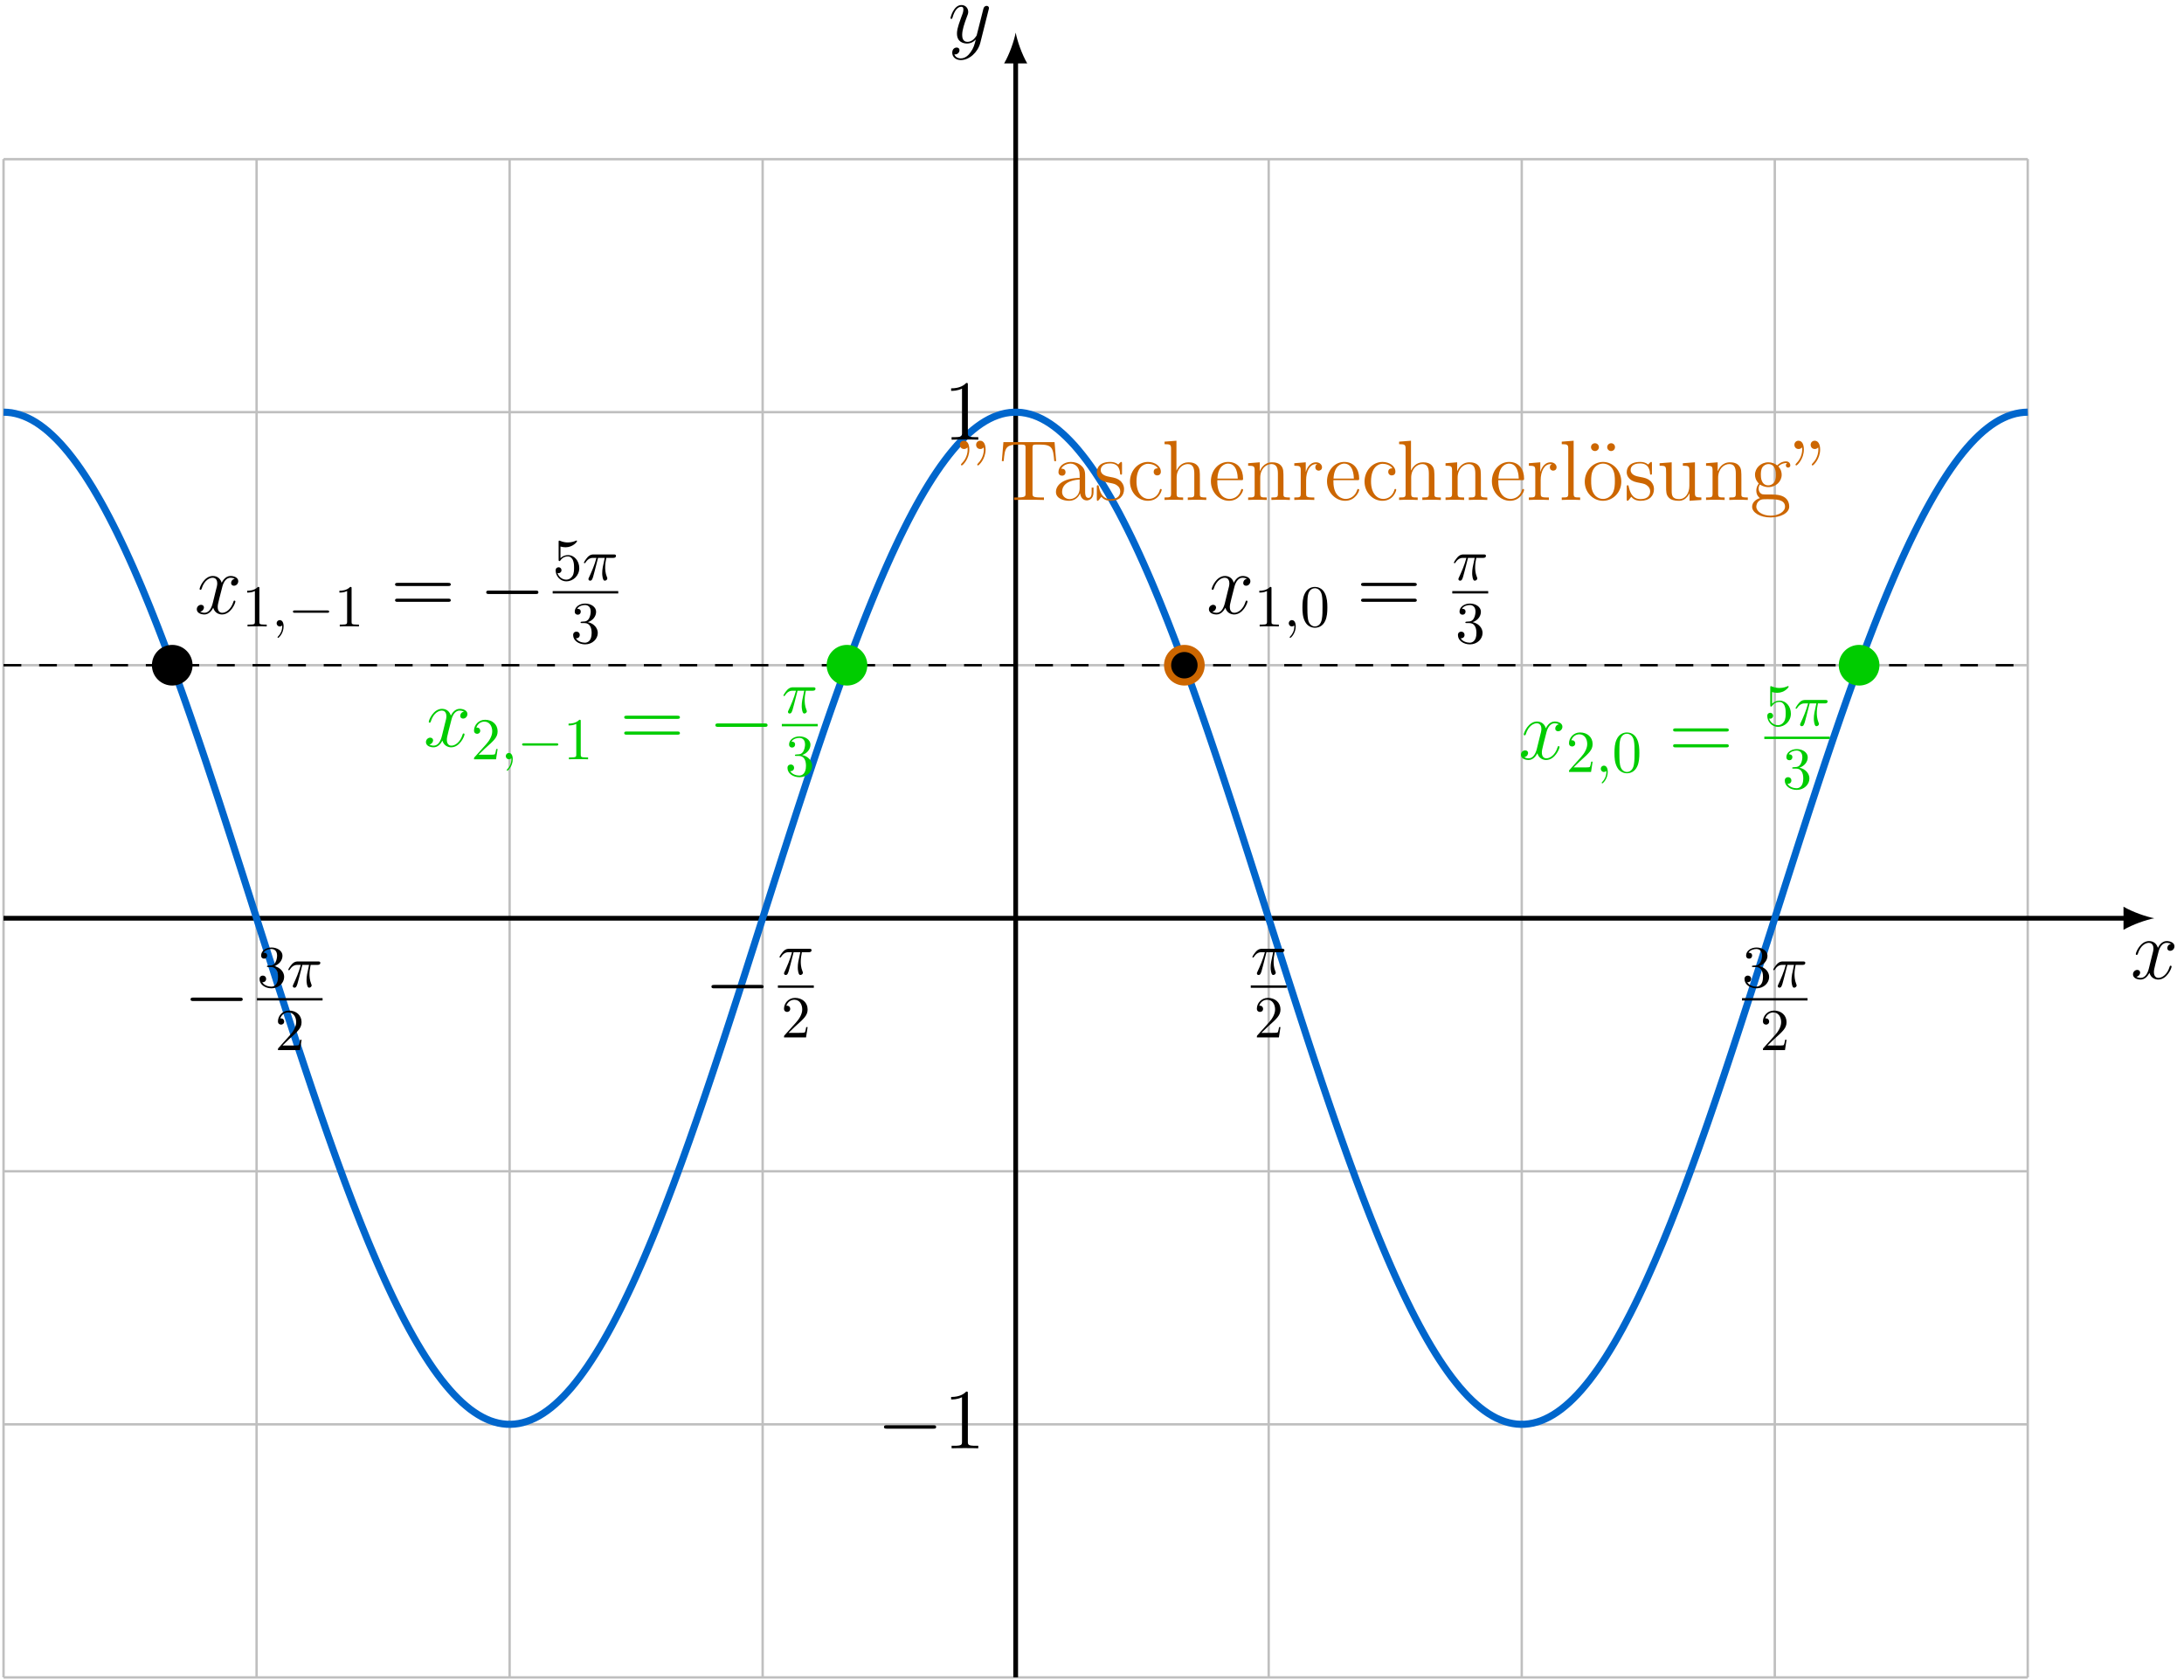 <?xml version="1.0" encoding="UTF-8"?>
<svg xmlns="http://www.w3.org/2000/svg" xmlns:xlink="http://www.w3.org/1999/xlink" width="367.002" height="282.256" viewBox="0 0 367.002 282.256">
<defs>
<g>
<g id="glyph-0-0">
<path d="M 6.797 -5.859 C 6.344 -5.766 6.172 -5.422 6.172 -5.156 C 6.172 -4.812 6.438 -4.688 6.641 -4.688 C 7.078 -4.688 7.375 -5.062 7.375 -5.453 C 7.375 -6.047 6.688 -6.328 6.078 -6.328 C 5.203 -6.328 4.719 -5.469 4.594 -5.188 C 4.266 -6.266 3.375 -6.328 3.109 -6.328 C 1.656 -6.328 0.875 -4.453 0.875 -4.125 C 0.875 -4.078 0.938 -4 1.031 -4 C 1.141 -4 1.172 -4.094 1.203 -4.141 C 1.688 -5.734 2.656 -6.031 3.062 -6.031 C 3.719 -6.031 3.844 -5.438 3.844 -5.094 C 3.844 -4.781 3.766 -4.453 3.578 -3.766 L 3.094 -1.797 C 2.891 -0.938 2.469 -0.141 1.703 -0.141 C 1.641 -0.141 1.281 -0.141 0.969 -0.328 C 1.484 -0.438 1.609 -0.859 1.609 -1.031 C 1.609 -1.312 1.391 -1.484 1.125 -1.484 C 0.781 -1.484 0.406 -1.188 0.406 -0.734 C 0.406 -0.125 1.078 0.141 1.688 0.141 C 2.375 0.141 2.875 -0.406 3.172 -0.984 C 3.406 -0.141 4.109 0.141 4.641 0.141 C 6.109 0.141 6.891 -1.734 6.891 -2.047 C 6.891 -2.125 6.828 -2.188 6.734 -2.188 C 6.609 -2.188 6.594 -2.109 6.562 -2 C 6.172 -0.734 5.328 -0.141 4.688 -0.141 C 4.188 -0.141 3.922 -0.516 3.922 -1.109 C 3.922 -1.422 3.969 -1.656 4.203 -2.594 L 4.703 -4.547 C 4.922 -5.406 5.406 -6.031 6.062 -6.031 C 6.094 -6.031 6.5 -6.031 6.797 -5.859 Z M 6.797 -5.859 "/>
</g>
<g id="glyph-0-1">
<path d="M 3.766 1.609 C 3.391 2.156 2.828 2.641 2.125 2.641 C 1.953 2.641 1.266 2.609 1.047 1.953 C 1.094 1.969 1.156 1.969 1.188 1.969 C 1.625 1.969 1.906 1.594 1.906 1.266 C 1.906 0.938 1.641 0.812 1.422 0.812 C 1.188 0.812 0.688 0.984 0.688 1.688 C 0.688 2.422 1.312 2.922 2.125 2.922 C 3.562 2.922 5 1.609 5.406 0.016 L 6.812 -5.578 C 6.828 -5.656 6.859 -5.734 6.859 -5.828 C 6.859 -6.031 6.688 -6.188 6.469 -6.188 C 6.344 -6.188 6.031 -6.125 5.922 -5.688 L 4.859 -1.484 C 4.797 -1.219 4.797 -1.188 4.672 -1.031 C 4.391 -0.625 3.922 -0.141 3.234 -0.141 C 2.422 -0.141 2.359 -0.938 2.359 -1.312 C 2.359 -2.141 2.734 -3.234 3.125 -4.281 C 3.281 -4.688 3.375 -4.891 3.375 -5.172 C 3.375 -5.781 2.938 -6.328 2.234 -6.328 C 0.922 -6.328 0.391 -4.25 0.391 -4.125 C 0.391 -4.078 0.438 -4 0.547 -4 C 0.672 -4 0.688 -4.062 0.75 -4.266 C 1.094 -5.469 1.641 -6.031 2.188 -6.031 C 2.328 -6.031 2.562 -6.031 2.562 -5.562 C 2.562 -5.188 2.406 -4.781 2.188 -4.234 C 1.484 -2.359 1.484 -1.875 1.484 -1.531 C 1.484 -0.172 2.469 0.141 3.188 0.141 C 3.594 0.141 4.109 0.016 4.625 -0.516 L 4.641 -0.5 C 4.422 0.344 4.281 0.906 3.766 1.609 Z M 3.766 1.609 "/>
</g>
<g id="glyph-1-0">
<path d="M 2.641 -3.719 L 3.766 -3.719 C 3.438 -2.25 3.344 -1.812 3.344 -1.141 C 3.344 -1 3.344 -0.734 3.422 -0.391 C 3.531 0.047 3.641 0.109 3.781 0.109 C 3.984 0.109 4.203 -0.062 4.203 -0.266 C 4.203 -0.328 4.203 -0.344 4.141 -0.484 C 3.844 -1.203 3.844 -1.859 3.844 -2.141 C 3.844 -2.656 3.922 -3.203 4.031 -3.719 L 5.156 -3.719 C 5.297 -3.719 5.656 -3.719 5.656 -4.062 C 5.656 -4.297 5.438 -4.297 5.25 -4.297 L 1.906 -4.297 C 1.688 -4.297 1.312 -4.297 0.875 -3.828 C 0.531 -3.438 0.266 -2.984 0.266 -2.938 C 0.266 -2.922 0.266 -2.828 0.391 -2.828 C 0.469 -2.828 0.484 -2.875 0.547 -2.953 C 1.031 -3.719 1.609 -3.719 1.812 -3.719 L 2.375 -3.719 C 2.062 -2.516 1.531 -1.312 1.109 -0.406 C 1.031 -0.25 1.031 -0.234 1.031 -0.156 C 1.031 0.031 1.188 0.109 1.312 0.109 C 1.609 0.109 1.688 -0.172 1.812 -0.531 C 1.953 -1 1.953 -1.016 2.078 -1.516 Z M 2.641 -3.719 "/>
</g>
<g id="glyph-1-1">
<path d="M 2.031 -0.016 C 2.031 -0.672 1.781 -1.062 1.391 -1.062 C 1.062 -1.062 0.859 -0.812 0.859 -0.531 C 0.859 -0.266 1.062 0 1.391 0 C 1.5 0 1.641 -0.047 1.734 -0.125 C 1.766 -0.156 1.781 -0.156 1.781 -0.156 C 1.797 -0.156 1.797 -0.156 1.797 -0.016 C 1.797 0.734 1.453 1.328 1.125 1.656 C 1.016 1.766 1.016 1.781 1.016 1.812 C 1.016 1.891 1.062 1.922 1.109 1.922 C 1.219 1.922 2.031 1.156 2.031 -0.016 Z M 2.031 -0.016 "/>
</g>
<g id="glyph-2-0">
<path d="M 1.266 -0.766 L 2.328 -1.797 C 3.875 -3.172 4.469 -3.703 4.469 -4.703 C 4.469 -5.844 3.578 -6.641 2.359 -6.641 C 1.234 -6.641 0.5 -5.719 0.5 -4.828 C 0.5 -4.281 1 -4.281 1.031 -4.281 C 1.203 -4.281 1.547 -4.391 1.547 -4.812 C 1.547 -5.062 1.359 -5.328 1.016 -5.328 C 0.938 -5.328 0.922 -5.328 0.891 -5.312 C 1.109 -5.969 1.656 -6.328 2.234 -6.328 C 3.141 -6.328 3.562 -5.516 3.562 -4.703 C 3.562 -3.906 3.078 -3.125 2.516 -2.5 L 0.609 -0.375 C 0.5 -0.266 0.5 -0.234 0.5 0 L 4.203 0 L 4.469 -1.734 L 4.234 -1.734 C 4.172 -1.438 4.109 -1 4 -0.844 C 3.938 -0.766 3.281 -0.766 3.062 -0.766 Z M 1.266 -0.766 "/>
</g>
<g id="glyph-2-1">
<path d="M 2.891 -3.516 C 3.703 -3.781 4.281 -4.469 4.281 -5.266 C 4.281 -6.078 3.406 -6.641 2.453 -6.641 C 1.453 -6.641 0.688 -6.047 0.688 -5.281 C 0.688 -4.953 0.906 -4.766 1.203 -4.766 C 1.5 -4.766 1.703 -4.984 1.703 -5.281 C 1.703 -5.766 1.234 -5.766 1.094 -5.766 C 1.391 -6.266 2.047 -6.391 2.406 -6.391 C 2.828 -6.391 3.375 -6.172 3.375 -5.281 C 3.375 -5.156 3.344 -4.578 3.094 -4.141 C 2.797 -3.656 2.453 -3.625 2.203 -3.625 C 2.125 -3.609 1.891 -3.594 1.812 -3.594 C 1.734 -3.578 1.672 -3.562 1.672 -3.469 C 1.672 -3.359 1.734 -3.359 1.906 -3.359 L 2.344 -3.359 C 3.156 -3.359 3.531 -2.688 3.531 -1.703 C 3.531 -0.344 2.844 -0.062 2.406 -0.062 C 1.969 -0.062 1.219 -0.234 0.875 -0.812 C 1.219 -0.766 1.531 -0.984 1.531 -1.359 C 1.531 -1.719 1.266 -1.922 0.984 -1.922 C 0.734 -1.922 0.422 -1.781 0.422 -1.344 C 0.422 -0.438 1.344 0.219 2.438 0.219 C 3.656 0.219 4.562 -0.688 4.562 -1.703 C 4.562 -2.516 3.922 -3.297 2.891 -3.516 Z M 2.891 -3.516 "/>
</g>
<g id="glyph-2-2">
<path d="M 2.938 -6.375 C 2.938 -6.625 2.938 -6.641 2.703 -6.641 C 2.078 -6 1.203 -6 0.891 -6 L 0.891 -5.688 C 1.094 -5.688 1.672 -5.688 2.188 -5.953 L 2.188 -0.781 C 2.188 -0.422 2.156 -0.312 1.266 -0.312 L 0.953 -0.312 L 0.953 0 C 1.297 -0.031 2.156 -0.031 2.562 -0.031 C 2.953 -0.031 3.828 -0.031 4.172 0 L 4.172 -0.312 L 3.859 -0.312 C 2.953 -0.312 2.938 -0.422 2.938 -0.781 Z M 2.938 -6.375 "/>
</g>
<g id="glyph-2-3">
<path d="M 4.578 -3.188 C 4.578 -3.984 4.531 -4.781 4.188 -5.516 C 3.734 -6.484 2.906 -6.641 2.5 -6.641 C 1.891 -6.641 1.172 -6.375 0.75 -5.453 C 0.438 -4.766 0.391 -3.984 0.391 -3.188 C 0.391 -2.438 0.422 -1.547 0.844 -0.781 C 1.266 0.016 2 0.219 2.484 0.219 C 3.016 0.219 3.781 0.016 4.219 -0.938 C 4.531 -1.625 4.578 -2.406 4.578 -3.188 Z M 2.484 0 C 2.094 0 1.5 -0.25 1.328 -1.203 C 1.219 -1.797 1.219 -2.719 1.219 -3.312 C 1.219 -3.953 1.219 -4.609 1.297 -5.141 C 1.484 -6.328 2.234 -6.422 2.484 -6.422 C 2.812 -6.422 3.469 -6.234 3.656 -5.25 C 3.766 -4.688 3.766 -3.938 3.766 -3.312 C 3.766 -2.562 3.766 -1.891 3.656 -1.25 C 3.5 -0.297 2.938 0 2.484 0 Z M 2.484 0 "/>
</g>
<g id="glyph-2-4">
<path d="M 4.469 -2 C 4.469 -3.188 3.656 -4.188 2.578 -4.188 C 2.109 -4.188 1.672 -4.031 1.312 -3.672 L 1.312 -5.625 C 1.516 -5.562 1.844 -5.5 2.156 -5.5 C 3.391 -5.5 4.094 -6.406 4.094 -6.531 C 4.094 -6.594 4.062 -6.641 3.984 -6.641 C 3.984 -6.641 3.953 -6.641 3.906 -6.609 C 3.703 -6.516 3.219 -6.312 2.547 -6.312 C 2.156 -6.312 1.688 -6.391 1.219 -6.594 C 1.141 -6.625 1.125 -6.625 1.109 -6.625 C 1 -6.625 1 -6.547 1 -6.391 L 1 -3.438 C 1 -3.266 1 -3.188 1.141 -3.188 C 1.219 -3.188 1.234 -3.203 1.281 -3.266 C 1.391 -3.422 1.75 -3.969 2.562 -3.969 C 3.078 -3.969 3.328 -3.516 3.406 -3.328 C 3.562 -2.953 3.594 -2.578 3.594 -2.078 C 3.594 -1.719 3.594 -1.125 3.344 -0.703 C 3.109 -0.312 2.734 -0.062 2.281 -0.062 C 1.562 -0.062 0.984 -0.594 0.812 -1.172 C 0.844 -1.172 0.875 -1.156 0.984 -1.156 C 1.312 -1.156 1.484 -1.406 1.484 -1.641 C 1.484 -1.891 1.312 -2.141 0.984 -2.141 C 0.844 -2.141 0.5 -2.062 0.5 -1.609 C 0.5 -0.75 1.188 0.219 2.297 0.219 C 3.453 0.219 4.469 -0.734 4.469 -2 Z M 4.469 -2 "/>
</g>
<g id="glyph-3-0">
<path d="M 9.453 -3.297 C 9.703 -3.297 9.953 -3.297 9.953 -3.578 C 9.953 -3.875 9.703 -3.875 9.453 -3.875 L 1.688 -3.875 C 1.453 -3.875 1.188 -3.875 1.188 -3.578 C 1.188 -3.297 1.453 -3.297 1.688 -3.297 Z M 9.453 -3.297 "/>
</g>
<g id="glyph-4-0">
<path d="M 4.125 -9.188 C 4.125 -9.531 4.125 -9.531 3.844 -9.531 C 3.5 -9.156 2.781 -8.625 1.312 -8.625 L 1.312 -8.203 C 1.641 -8.203 2.359 -8.203 3.141 -8.578 L 3.141 -1.109 C 3.141 -0.594 3.094 -0.422 1.844 -0.422 L 1.391 -0.422 L 1.391 0 C 1.781 -0.031 3.172 -0.031 3.641 -0.031 C 4.109 -0.031 5.5 -0.031 5.875 0 L 5.875 -0.422 L 5.438 -0.422 C 4.172 -0.422 4.125 -0.594 4.125 -1.109 Z M 4.125 -9.188 "/>
</g>
<g id="glyph-4-1">
<path d="M 9.688 -4.641 C 9.891 -4.641 10.141 -4.641 10.141 -4.906 C 10.141 -5.172 9.891 -5.172 9.688 -5.172 L 1.234 -5.172 C 1.031 -5.172 0.781 -5.172 0.781 -4.922 C 0.781 -4.641 1.016 -4.641 1.234 -4.641 Z M 9.688 -1.984 C 9.891 -1.984 10.141 -1.984 10.141 -2.234 C 10.141 -2.516 9.891 -2.516 9.688 -2.516 L 1.234 -2.516 C 1.031 -2.516 0.781 -2.516 0.781 -2.25 C 0.781 -1.984 1.016 -1.984 1.234 -1.984 Z M 9.688 -1.984 "/>
</g>
<g id="glyph-4-2">
<path d="M 1.75 -8.844 C 1.766 -8.75 1.781 -8.672 1.781 -8.484 C 1.781 -8.297 1.781 -7.125 0.781 -6.141 C 0.656 -6.016 0.656 -5.984 0.656 -5.938 C 0.656 -5.859 0.734 -5.797 0.797 -5.797 C 0.938 -5.797 2.062 -6.859 2.062 -8.484 C 2.062 -9.375 1.734 -9.953 1.156 -9.953 C 0.75 -9.953 0.469 -9.641 0.469 -9.266 C 0.469 -8.875 0.75 -8.562 1.172 -8.562 C 1.562 -8.562 1.75 -8.828 1.75 -8.844 Z M 4.469 -8.844 C 4.484 -8.75 4.5 -8.672 4.5 -8.484 C 4.5 -8.297 4.5 -7.125 3.516 -6.141 C 3.391 -6.016 3.391 -5.984 3.391 -5.938 C 3.391 -5.859 3.453 -5.797 3.531 -5.797 C 3.656 -5.797 4.797 -6.859 4.797 -8.484 C 4.797 -9.375 4.453 -9.953 3.891 -9.953 C 3.469 -9.953 3.203 -9.641 3.203 -9.266 C 3.203 -8.875 3.469 -8.562 3.906 -8.562 C 4.281 -8.562 4.469 -8.828 4.469 -8.844 Z M 4.469 -8.844 "/>
</g>
<g id="glyph-4-3">
<path d="M 9.359 -9.719 L 0.766 -9.719 L 0.5 -6.531 L 0.812 -6.531 C 1.016 -8.797 1.141 -9.312 3.406 -9.312 C 3.672 -9.312 4.078 -9.312 4.188 -9.281 C 4.469 -9.234 4.484 -9.062 4.484 -8.734 L 4.484 -1.109 C 4.484 -0.609 4.484 -0.422 3.078 -0.422 L 2.562 -0.422 L 2.562 0 C 3.031 -0.031 4.5 -0.031 5.062 -0.031 C 5.625 -0.031 7.109 -0.031 7.578 0 L 7.578 -0.422 L 7.062 -0.422 C 5.656 -0.422 5.656 -0.609 5.656 -1.109 L 5.656 -8.734 C 5.656 -9.094 5.688 -9.219 5.906 -9.281 C 6.031 -9.312 6.438 -9.312 6.719 -9.312 C 8.984 -9.312 9.109 -8.797 9.312 -6.531 L 9.625 -6.531 Z M 9.359 -9.719 "/>
</g>
<g id="glyph-4-4">
<path d="M 5.531 -3.828 C 5.531 -4.609 5.531 -5.172 4.906 -5.734 C 4.406 -6.203 3.766 -6.391 3.125 -6.391 C 1.953 -6.391 1.047 -5.625 1.047 -4.688 C 1.047 -4.281 1.312 -4.078 1.656 -4.078 C 2 -4.078 2.234 -4.312 2.234 -4.656 C 2.234 -5.25 1.719 -5.25 1.5 -5.25 C 1.844 -5.859 2.531 -6.109 3.094 -6.109 C 3.766 -6.109 4.609 -5.562 4.609 -4.281 L 4.609 -3.703 C 1.719 -3.656 0.625 -2.453 0.625 -1.344 C 0.625 -0.219 1.953 0.141 2.828 0.141 C 3.766 0.141 4.422 -0.438 4.688 -1.125 C 4.75 -0.438 5.188 0.078 5.812 0.078 C 6.109 0.078 6.938 -0.125 6.938 -1.281 L 6.938 -2.078 L 6.625 -2.078 L 6.625 -1.281 C 6.625 -0.453 6.281 -0.344 6.078 -0.344 C 5.531 -0.344 5.531 -1.109 5.531 -1.312 Z M 4.609 -2.016 C 4.609 -0.609 3.562 -0.141 2.938 -0.141 C 2.234 -0.141 1.656 -0.656 1.656 -1.344 C 1.656 -3.234 4.094 -3.406 4.609 -3.438 Z M 4.609 -2.016 "/>
</g>
<g id="glyph-4-5">
<path d="M 4.703 -6.062 C 4.703 -6.328 4.703 -6.391 4.562 -6.391 C 4.453 -6.391 4.172 -6.078 4.078 -5.953 C 3.625 -6.312 3.188 -6.391 2.719 -6.391 C 0.984 -6.391 0.469 -5.453 0.469 -4.656 C 0.469 -4.5 0.469 -4 1.016 -3.5 C 1.484 -3.094 1.969 -3 2.625 -2.875 C 3.406 -2.719 3.594 -2.672 3.953 -2.375 C 4.219 -2.172 4.406 -1.844 4.406 -1.453 C 4.406 -0.828 4.047 -0.141 2.781 -0.141 C 1.844 -0.141 1.141 -0.688 0.828 -2.125 C 0.781 -2.375 0.781 -2.391 0.766 -2.406 C 0.734 -2.469 0.672 -2.469 0.625 -2.469 C 0.469 -2.469 0.469 -2.391 0.469 -2.141 L 0.469 -0.188 C 0.469 0.078 0.469 0.141 0.609 0.141 C 0.688 0.141 0.703 0.125 0.953 -0.172 C 1.016 -0.266 1.016 -0.297 1.234 -0.531 C 1.781 0.141 2.547 0.141 2.797 0.141 C 4.297 0.141 5.047 -0.688 5.047 -1.828 C 5.047 -2.594 4.578 -3.062 4.453 -3.188 C 3.938 -3.625 3.547 -3.719 2.594 -3.891 C 2.172 -3.969 1.125 -4.172 1.125 -5.031 C 1.125 -5.484 1.422 -6.141 2.719 -6.141 C 4.281 -6.141 4.359 -4.812 4.391 -4.359 C 4.406 -4.25 4.5 -4.25 4.547 -4.25 C 4.703 -4.25 4.703 -4.312 4.703 -4.578 Z M 4.703 -6.062 "/>
</g>
<g id="glyph-4-6">
<path d="M 5.188 -5.312 C 5.016 -5.312 4.484 -5.312 4.484 -4.719 C 4.484 -4.375 4.734 -4.125 5.078 -4.125 C 5.406 -4.125 5.688 -4.328 5.688 -4.75 C 5.688 -5.703 4.672 -6.391 3.516 -6.391 C 1.844 -6.391 0.5 -4.906 0.5 -3.094 C 0.5 -1.266 1.875 0.141 3.5 0.141 C 5.391 0.141 5.828 -1.578 5.828 -1.703 C 5.828 -1.844 5.719 -1.844 5.688 -1.844 C 5.547 -1.844 5.531 -1.797 5.5 -1.625 C 5.172 -0.609 4.406 -0.172 3.625 -0.172 C 2.75 -0.172 1.594 -0.938 1.594 -3.109 C 1.594 -5.5 2.812 -6.078 3.531 -6.078 C 4.078 -6.078 4.859 -5.859 5.188 -5.312 Z M 5.188 -5.312 "/>
</g>
<g id="glyph-4-7">
<path d="M 6.391 -3.484 C 6.391 -4.812 6.391 -5.219 6.047 -5.688 C 5.641 -6.234 4.969 -6.328 4.469 -6.328 C 3.234 -6.328 2.672 -5.391 2.469 -4.953 L 2.453 -4.953 L 2.453 -9.953 L 0.453 -9.797 L 0.453 -9.375 C 1.438 -9.375 1.547 -9.281 1.547 -8.578 L 1.547 -1.062 C 1.547 -0.422 1.391 -0.422 0.453 -0.422 L 0.453 0 C 0.828 -0.031 1.609 -0.031 2.016 -0.031 C 2.422 -0.031 3.203 -0.031 3.578 0 L 3.578 -0.422 C 2.656 -0.422 2.484 -0.422 2.484 -1.062 L 2.484 -3.734 C 2.484 -5.234 3.469 -6.031 4.359 -6.031 C 5.25 -6.031 5.453 -5.312 5.453 -4.438 L 5.453 -1.062 C 5.453 -0.422 5.297 -0.422 4.359 -0.422 L 4.359 0 C 4.734 -0.031 5.516 -0.031 5.906 -0.031 C 6.328 -0.031 7.094 -0.031 7.469 0 L 7.469 -0.422 C 6.75 -0.422 6.391 -0.422 6.391 -0.844 Z M 6.391 -3.484 "/>
</g>
<g id="glyph-4-8">
<path d="M 5.5 -3.328 C 5.812 -3.328 5.844 -3.328 5.844 -3.594 C 5.844 -5.047 5.062 -6.391 3.328 -6.391 C 1.688 -6.391 0.438 -4.922 0.438 -3.141 C 0.438 -1.25 1.891 0.141 3.484 0.141 C 5.188 0.141 5.844 -1.406 5.844 -1.703 C 5.844 -1.797 5.766 -1.844 5.688 -1.844 C 5.562 -1.844 5.531 -1.781 5.516 -1.703 C 5.141 -0.5 4.172 -0.172 3.578 -0.172 C 2.969 -0.172 1.516 -0.578 1.516 -3.062 L 1.516 -3.328 Z M 1.531 -3.594 C 1.656 -5.859 2.906 -6.109 3.312 -6.109 C 4.844 -6.109 4.938 -4.094 4.953 -3.594 Z M 1.531 -3.594 "/>
</g>
<g id="glyph-4-9">
<path d="M 6.391 -3.484 C 6.391 -4.812 6.391 -5.219 6.047 -5.688 C 5.641 -6.234 4.969 -6.328 4.469 -6.328 C 3.078 -6.328 2.531 -5.141 2.422 -4.844 L 2.406 -4.844 L 2.406 -6.328 L 0.453 -6.172 L 0.453 -5.75 C 1.438 -5.75 1.547 -5.656 1.547 -4.953 L 1.547 -1.062 C 1.547 -0.422 1.391 -0.422 0.453 -0.422 L 0.453 0 C 0.828 -0.031 1.609 -0.031 2.016 -0.031 C 2.422 -0.031 3.203 -0.031 3.578 0 L 3.578 -0.422 C 2.656 -0.422 2.484 -0.422 2.484 -1.062 L 2.484 -3.734 C 2.484 -5.234 3.469 -6.031 4.359 -6.031 C 5.25 -6.031 5.453 -5.312 5.453 -4.438 L 5.453 -1.062 C 5.453 -0.422 5.297 -0.422 4.359 -0.422 L 4.359 0 C 4.734 -0.031 5.516 -0.031 5.906 -0.031 C 6.328 -0.031 7.094 -0.031 7.469 0 L 7.469 -0.422 C 6.75 -0.422 6.391 -0.422 6.391 -0.844 Z M 6.391 -3.484 "/>
</g>
<g id="glyph-4-10">
<path d="M 2.391 -3.344 C 2.391 -4.734 2.969 -6.031 4.078 -6.031 C 4.188 -6.031 4.219 -6.031 4.281 -6.031 C 4.156 -5.969 3.938 -5.875 3.938 -5.5 C 3.938 -5.078 4.266 -4.922 4.484 -4.922 C 4.781 -4.922 5.062 -5.109 5.062 -5.5 C 5.062 -5.922 4.672 -6.328 4.062 -6.328 C 2.844 -6.328 2.422 -5 2.344 -4.734 L 2.328 -4.734 L 2.328 -6.328 L 0.406 -6.172 L 0.406 -5.75 C 1.375 -5.75 1.484 -5.656 1.484 -4.953 L 1.484 -1.062 C 1.484 -0.422 1.328 -0.422 0.406 -0.422 L 0.406 0 C 0.797 -0.031 1.594 -0.031 2.016 -0.031 C 2.406 -0.031 3.422 -0.031 3.766 0 L 3.766 -0.422 L 3.469 -0.422 C 2.422 -0.422 2.391 -0.578 2.391 -1.094 Z M 2.391 -3.344 "/>
</g>
<g id="glyph-4-11">
<path d="M 2.469 -9.953 L 0.469 -9.797 L 0.469 -9.375 C 1.453 -9.375 1.562 -9.281 1.562 -8.578 L 1.562 -1.062 C 1.562 -0.422 1.406 -0.422 0.469 -0.422 L 0.469 0 C 0.875 -0.031 1.578 -0.031 2.016 -0.031 C 2.438 -0.031 3.156 -0.031 3.562 0 L 3.562 -0.422 C 2.641 -0.422 2.469 -0.422 2.469 -1.062 Z M 2.469 -9.953 "/>
</g>
<g id="glyph-4-12">
<path d="M 2.812 -8.875 C 2.812 -9.234 2.516 -9.531 2.156 -9.531 C 1.812 -9.531 1.484 -9.281 1.484 -8.875 C 1.484 -8.484 1.812 -8.219 2.156 -8.219 C 2.516 -8.219 2.812 -8.516 2.812 -8.875 Z M 5.516 -8.875 C 5.516 -9.281 5.203 -9.531 4.859 -9.531 C 4.5 -9.531 4.203 -9.234 4.203 -8.875 C 4.203 -8.516 4.5 -8.219 4.859 -8.219 C 5.203 -8.219 5.516 -8.484 5.516 -8.875 Z M 5.516 -8.875 "/>
</g>
<g id="glyph-4-13">
<path d="M 6.578 -3.062 C 6.578 -4.922 5.172 -6.391 3.516 -6.391 C 1.797 -6.391 0.438 -4.875 0.438 -3.062 C 0.438 -1.234 1.859 0.141 3.5 0.141 C 5.188 0.141 6.578 -1.266 6.578 -3.062 Z M 3.516 -0.172 C 2.984 -0.172 2.344 -0.406 1.922 -1.109 C 1.531 -1.75 1.516 -2.594 1.516 -3.203 C 1.516 -3.75 1.516 -4.625 1.969 -5.266 C 2.359 -5.875 3 -6.109 3.5 -6.109 C 4.062 -6.109 4.656 -5.859 5.047 -5.297 C 5.5 -4.641 5.5 -3.734 5.5 -3.203 C 5.5 -2.703 5.5 -1.812 5.125 -1.141 C 4.719 -0.438 4.062 -0.172 3.516 -0.172 Z M 3.516 -0.172 "/>
</g>
<g id="glyph-4-14">
<path d="M 4.359 -6.172 L 4.359 -5.75 C 5.328 -5.75 5.453 -5.656 5.453 -4.953 L 5.453 -2.375 C 5.453 -1.156 4.812 -0.141 3.734 -0.141 C 2.547 -0.141 2.484 -0.812 2.484 -1.578 L 2.484 -6.328 L 0.453 -6.172 L 0.453 -5.75 C 1.547 -5.75 1.547 -5.703 1.547 -4.438 L 1.547 -2.281 C 1.547 -1.391 1.547 -0.875 1.984 -0.406 C 2.328 -0.031 2.906 0.141 3.641 0.141 C 3.891 0.141 4.344 0.141 4.828 -0.266 C 5.25 -0.609 5.484 -1.141 5.484 -1.141 L 5.484 0.141 L 7.469 0 L 7.469 -0.422 C 6.5 -0.422 6.391 -0.516 6.391 -1.219 L 6.391 -6.328 Z M 4.359 -6.172 "/>
</g>
<g id="glyph-4-15">
<path d="M 1.703 -2.594 C 2.375 -2.156 2.953 -2.156 3.109 -2.156 C 4.406 -2.156 5.359 -3.125 5.359 -4.234 C 5.359 -4.625 5.25 -5.156 4.797 -5.625 C 5.344 -6.203 6.031 -6.203 6.094 -6.203 C 6.156 -6.203 6.219 -6.203 6.281 -6.172 C 6.141 -6.109 6.062 -5.969 6.062 -5.812 C 6.062 -5.609 6.203 -5.438 6.438 -5.438 C 6.562 -5.438 6.812 -5.516 6.812 -5.828 C 6.812 -6.078 6.609 -6.484 6.109 -6.484 C 5.359 -6.484 4.812 -6.031 4.609 -5.812 C 4.172 -6.141 3.672 -6.328 3.125 -6.328 C 1.844 -6.328 0.875 -5.344 0.875 -4.25 C 0.875 -3.422 1.375 -2.891 1.516 -2.766 C 1.344 -2.547 1.094 -2.141 1.094 -1.578 C 1.094 -0.75 1.594 -0.391 1.703 -0.312 C 1.047 -0.125 0.391 0.391 0.391 1.141 C 0.391 2.125 1.734 2.938 3.5 2.938 C 5.203 2.938 6.625 2.188 6.625 1.109 C 6.625 0.75 6.531 -0.094 5.672 -0.547 C 4.938 -0.922 4.219 -0.922 2.984 -0.922 C 2.109 -0.922 2.016 -0.922 1.75 -1.188 C 1.609 -1.328 1.484 -1.609 1.484 -1.906 C 1.484 -2.156 1.562 -2.391 1.703 -2.594 Z M 3.125 -2.453 C 1.859 -2.453 1.859 -3.906 1.859 -4.234 C 1.859 -4.484 1.859 -5.078 2.109 -5.469 C 2.375 -5.875 2.812 -6.031 3.109 -6.031 C 4.375 -6.031 4.375 -4.578 4.375 -4.25 C 4.375 -3.984 4.375 -3.406 4.125 -3.016 C 3.859 -2.594 3.422 -2.453 3.125 -2.453 Z M 3.516 2.641 C 2.141 2.641 1.094 1.938 1.094 1.125 C 1.094 1 1.125 0.438 1.656 0.078 C 1.984 -0.125 2.109 -0.125 3.109 -0.125 C 4.297 -0.125 5.922 -0.125 5.922 1.125 C 5.922 1.969 4.828 2.641 3.516 2.641 Z M 3.516 2.641 "/>
</g>
<g id="glyph-5-0">
<path d="M 6.562 -2.297 C 6.734 -2.297 6.922 -2.297 6.922 -2.5 C 6.922 -2.688 6.734 -2.688 6.562 -2.688 L 1.172 -2.688 C 1 -2.688 0.828 -2.688 0.828 -2.5 C 0.828 -2.297 1 -2.297 1.172 -2.297 Z M 6.562 -2.297 "/>
</g>
</g>
<clipPath id="clip-0">
<path clip-rule="nonzero" d="M 0 26 L 341 26 L 341 282.258 L 0 282.258 Z M 0 26 "/>
</clipPath>
<clipPath id="clip-1">
<path clip-rule="nonzero" d="M 170 9 L 172 9 L 172 282.258 L 170 282.258 Z M 170 9 "/>
</clipPath>
</defs>
<g clip-path="url(#clip-0)">
<path fill="none" stroke-width="0.399" stroke-linecap="butt" stroke-linejoin="miter" stroke="rgb(75%, 75%, 75%)" stroke-opacity="1" stroke-miterlimit="10" d="M -170.082 -127.561 L 170.082 -127.561 M -170.082 -85.042 L 170.082 -85.042 M -170.082 -42.518 L 170.082 -42.518 M -170.082 0.001 L 170.082 0.001 M -170.082 42.521 L 170.082 42.521 M -170.082 85.04 L 170.082 85.04 M -170.082 127.544 L 170.082 127.544 M -170.082 -127.561 L -170.082 127.56 M -127.559 -127.561 L -127.559 127.56 M -85.039 -127.561 L -85.039 127.56 M -42.52 -127.561 L -42.52 127.56 M -0 -127.561 L -0 127.56 M 42.519 -127.561 L 42.519 127.56 M 85.039 -127.561 L 85.039 127.56 M 127.562 -127.561 L 127.562 127.56 M 170.066 -127.561 L 170.066 127.56 " transform="matrix(1, 0, 0, -1, 170.676, 154.298)"/>
</g>
<path fill="none" stroke-width="0.797" stroke-linecap="butt" stroke-linejoin="miter" stroke="rgb(0%, 0%, 0%)" stroke-opacity="1" stroke-miterlimit="10" d="M -170.082 0.001 L 186.679 0.001 " transform="matrix(1, 0, 0, -1, 170.676, 154.298)"/>
<path fill-rule="nonzero" fill="rgb(0%, 0%, 0%)" fill-opacity="1" d="M 362.016 154.297 C 360.637 154.039 358.391 153.262 356.836 152.355 L 356.836 156.242 C 358.391 155.336 360.637 154.559 362.016 154.297 "/>
<g fill="rgb(0%, 0%, 0%)" fill-opacity="1">
<use xlink:href="#glyph-0-0" x="358.024" y="164.46"/>
</g>
<g clip-path="url(#clip-1)">
<path fill="none" stroke-width="0.797" stroke-linecap="butt" stroke-linejoin="miter" stroke="rgb(0%, 0%, 0%)" stroke-opacity="1" stroke-miterlimit="10" d="M -0 -127.561 L -0 144.157 " transform="matrix(1, 0, 0, -1, 170.676, 154.298)"/>
</g>
<path fill-rule="nonzero" fill="rgb(0%, 0%, 0%)" fill-opacity="1" d="M 170.676 5.477 C 170.418 6.859 169.641 9.105 168.734 10.656 L 172.617 10.656 C 171.711 9.105 170.934 6.859 170.676 5.477 "/>
<g fill="rgb(0%, 0%, 0%)" fill-opacity="1">
<use xlink:href="#glyph-0-1" x="159.327" y="7.173"/>
</g>
<path fill="none" stroke-width="0.399" stroke-linecap="butt" stroke-linejoin="miter" stroke="rgb(0%, 0%, 0%)" stroke-opacity="1" stroke-dasharray="2.989 2.989" stroke-miterlimit="10" d="M -170.082 42.521 L 170.082 42.521 " transform="matrix(1, 0, 0, -1, 170.676, 154.298)"/>
<path fill="none" stroke-width="1.196" stroke-linecap="butt" stroke-linejoin="miter" stroke="rgb(0%, 40.015%, 79.999%)" stroke-opacity="1" stroke-miterlimit="10" d="M -170.082 85.04 C -170.082 85.04 -169.59 85.025 -169.399 85.009 C -169.211 84.993 -168.906 84.962 -168.719 84.931 C -168.528 84.9 -168.227 84.837 -168.035 84.794 C -167.848 84.747 -167.543 84.665 -167.356 84.607 C -167.164 84.548 -166.86 84.439 -166.672 84.364 C -166.485 84.29 -166.18 84.157 -165.992 84.068 C -165.801 83.978 -165.496 83.825 -165.309 83.72 C -165.121 83.618 -164.817 83.435 -164.625 83.318 C -164.438 83.196 -164.133 82.997 -163.946 82.864 C -163.758 82.728 -163.453 82.501 -163.262 82.353 C -163.074 82.208 -162.77 81.958 -162.582 81.798 C -162.395 81.634 -162.09 81.361 -161.903 81.181 C -161.711 81.005 -161.406 80.712 -161.219 80.521 C -161.031 80.329 -160.727 80.013 -160.535 79.806 C -160.348 79.603 -160.043 79.259 -159.856 79.04 C -159.668 78.821 -159.363 78.462 -159.172 78.228 C -158.985 77.993 -158.68 77.611 -158.492 77.361 C -158.301 77.114 -158 76.712 -157.809 76.45 C -157.621 76.189 -157.317 75.759 -157.129 75.486 C -156.938 75.212 -156.637 74.763 -156.446 74.478 C -156.258 74.193 -155.953 73.72 -155.766 73.419 C -155.578 73.118 -155.274 72.63 -155.082 72.318 C -154.895 72.005 -154.59 71.493 -154.403 71.165 C -154.211 70.841 -153.91 70.31 -153.719 69.974 C -153.531 69.634 -153.227 69.083 -153.039 68.736 C -152.848 68.384 -152.547 67.814 -152.356 67.45 C -152.168 67.087 -151.863 66.501 -151.676 66.126 C -151.485 65.751 -151.184 65.142 -150.992 64.759 C -150.805 64.372 -150.5 63.747 -150.313 63.349 C -150.121 62.954 -149.821 62.31 -149.629 61.9 C -149.442 61.493 -149.137 60.829 -148.949 60.411 C -148.758 59.993 -148.457 59.318 -148.266 58.888 C -148.078 58.458 -147.774 57.763 -147.586 57.321 C -147.395 56.884 -147.094 56.173 -146.903 55.728 C -146.715 55.278 -146.41 54.548 -146.223 54.087 C -146.031 53.63 -145.731 52.888 -145.539 52.419 C -145.352 51.954 -145.047 51.193 -144.86 50.716 C -144.668 50.239 -144.367 49.466 -144.176 48.982 C -143.988 48.497 -143.684 47.712 -143.496 47.216 C -143.305 46.724 -143.004 45.923 -142.813 45.419 C -142.625 44.919 -142.321 44.107 -142.133 43.599 C -141.942 43.087 -141.641 42.263 -141.449 41.743 C -141.262 41.228 -140.957 40.388 -140.77 39.864 C -140.578 39.337 -140.274 38.493 -140.086 37.962 C -139.899 37.431 -139.594 36.571 -139.406 36.036 C -139.215 35.497 -138.914 34.626 -138.723 34.083 C -138.535 33.536 -138.231 32.657 -138.043 32.107 C -137.852 31.56 -137.551 30.673 -137.36 30.114 C -137.172 29.56 -136.867 28.665 -136.68 28.107 C -136.488 27.544 -136.184 26.642 -135.996 26.075 C -135.809 25.509 -135.504 24.599 -135.317 24.028 C -135.125 23.458 -134.824 22.54 -134.633 21.966 C -134.446 21.392 -134.141 20.466 -133.949 19.892 C -133.762 19.314 -133.461 18.384 -133.27 17.802 C -133.082 17.224 -132.778 16.286 -132.59 15.704 C -132.399 15.118 -132.094 14.181 -131.906 13.595 C -131.719 13.009 -131.414 12.064 -131.227 11.478 C -131.035 10.888 -130.731 9.939 -130.543 9.349 C -130.356 8.759 -130.051 7.81 -129.86 7.22 C -129.672 6.626 -129.367 5.677 -129.18 5.083 C -128.992 4.489 -128.688 3.536 -128.496 2.943 C -128.309 2.349 -128.004 1.4 -127.817 0.806 C -127.625 0.212 -127.324 -0.741 -127.137 -1.335 C -126.946 -1.929 -126.641 -2.882 -126.453 -3.475 C -126.266 -4.069 -125.961 -5.022 -125.77 -5.616 C -125.582 -6.206 -125.278 -7.159 -125.09 -7.749 C -124.903 -8.343 -124.598 -9.292 -124.406 -9.882 C -124.219 -10.472 -123.914 -11.413 -123.727 -12.003 C -123.535 -12.593 -123.235 -13.534 -123.043 -14.12 C -122.856 -14.706 -122.551 -15.643 -122.364 -16.225 C -122.172 -16.811 -121.871 -17.745 -121.68 -18.323 C -121.492 -18.905 -121.188 -19.831 -121 -20.409 C -120.809 -20.983 -120.508 -21.905 -120.317 -22.479 C -120.129 -23.054 -119.824 -23.972 -119.637 -24.538 C -119.446 -25.108 -119.145 -26.018 -118.953 -26.581 C -118.766 -27.147 -118.461 -28.046 -118.274 -28.604 C -118.082 -29.167 -117.781 -30.061 -117.59 -30.616 C -117.403 -31.171 -117.098 -32.054 -116.91 -32.6 C -116.719 -33.151 -116.418 -34.026 -116.227 -34.569 C -116.039 -35.112 -115.735 -35.975 -115.547 -36.514 C -115.356 -37.05 -115.055 -37.909 -114.864 -38.436 C -114.676 -38.968 -114.371 -39.811 -114.184 -40.335 C -113.992 -40.858 -113.692 -41.69 -113.5 -42.206 C -113.313 -42.722 -113.008 -43.546 -112.821 -44.054 C -112.629 -44.561 -112.328 -45.37 -112.137 -45.87 C -111.949 -46.37 -111.645 -47.167 -111.457 -47.659 C -111.266 -48.151 -110.965 -48.932 -110.774 -49.417 C -110.586 -49.901 -110.281 -50.671 -110.094 -51.147 C -109.903 -51.62 -109.602 -52.374 -109.41 -52.839 C -109.223 -53.304 -108.918 -54.042 -108.731 -54.499 C -108.539 -54.956 -108.239 -55.679 -108.047 -56.124 C -107.86 -56.573 -107.555 -57.28 -107.367 -57.718 C -107.176 -58.151 -106.875 -58.847 -106.684 -59.272 C -106.496 -59.698 -106.192 -60.37 -106.004 -60.788 C -105.813 -61.202 -105.508 -61.862 -105.321 -62.264 C -105.133 -62.671 -104.828 -63.311 -104.641 -63.702 C -104.449 -64.097 -104.149 -64.722 -103.957 -65.104 C -103.77 -65.483 -103.465 -66.085 -103.278 -66.456 C -103.086 -66.827 -102.785 -67.417 -102.594 -67.776 C -102.406 -68.136 -102.102 -68.698 -101.914 -69.046 C -101.723 -69.393 -101.418 -69.94 -101.231 -70.272 C -101.043 -70.608 -100.739 -71.136 -100.551 -71.456 C -100.36 -71.78 -100.055 -72.284 -99.867 -72.597 C -99.68 -72.905 -99.375 -73.393 -99.184 -73.69 C -98.996 -73.987 -98.692 -74.448 -98.504 -74.733 C -98.317 -75.014 -98.012 -75.464 -97.824 -75.733 C -97.633 -76.003 -97.328 -76.425 -97.141 -76.679 C -96.953 -76.936 -96.649 -77.339 -96.461 -77.581 C -96.27 -77.827 -95.965 -78.206 -95.778 -78.432 C -95.59 -78.663 -95.285 -79.018 -95.094 -79.237 C -94.906 -79.452 -94.602 -79.788 -94.414 -79.991 C -94.227 -80.19 -93.922 -80.503 -93.731 -80.69 C -93.543 -80.878 -93.239 -81.171 -93.051 -81.343 C -92.86 -81.514 -92.559 -81.78 -92.367 -81.936 C -92.18 -82.097 -91.875 -82.343 -91.688 -82.487 C -91.496 -82.632 -91.196 -82.85 -91.004 -82.979 C -90.817 -83.108 -90.512 -83.307 -90.324 -83.421 C -90.137 -83.538 -89.832 -83.71 -89.641 -83.811 C -89.453 -83.913 -89.149 -84.061 -88.961 -84.147 C -88.77 -84.233 -88.469 -84.358 -88.278 -84.432 C -88.09 -84.503 -87.785 -84.6 -87.598 -84.655 C -87.406 -84.714 -87.106 -84.792 -86.914 -84.835 C -86.727 -84.874 -86.422 -84.929 -86.235 -84.952 C -86.043 -84.979 -85.742 -85.011 -85.551 -85.022 C -85.364 -85.034 -85.059 -85.038 -84.871 -85.034 C -84.68 -85.03 -84.379 -85.014 -84.188 -84.995 C -84 -84.975 -83.696 -84.932 -83.508 -84.901 C -83.317 -84.866 -83.016 -84.8 -82.824 -84.753 C -82.637 -84.702 -82.332 -84.616 -82.145 -84.55 C -81.953 -84.487 -81.653 -84.374 -81.461 -84.296 C -81.274 -84.218 -80.969 -84.081 -80.781 -83.987 C -80.59 -83.893 -80.289 -83.733 -80.098 -83.624 C -79.91 -83.514 -79.606 -83.331 -79.418 -83.21 C -79.227 -83.089 -78.926 -82.878 -78.735 -82.741 C -78.547 -82.604 -78.242 -82.374 -78.055 -82.222 C -77.864 -82.069 -77.563 -81.811 -77.371 -81.647 C -77.184 -81.479 -76.879 -81.202 -76.692 -81.022 C -76.5 -80.843 -76.199 -80.542 -76.008 -80.347 C -75.821 -80.155 -75.516 -79.827 -75.328 -79.62 C -75.137 -79.413 -74.836 -79.069 -74.645 -78.847 C -74.457 -78.624 -74.153 -78.253 -73.965 -78.014 C -73.774 -77.78 -73.473 -77.389 -73.281 -77.139 C -73.094 -76.889 -72.789 -76.475 -72.602 -76.214 C -72.41 -75.948 -72.11 -75.514 -71.918 -75.241 C -71.731 -74.964 -71.426 -74.507 -71.239 -74.218 C -71.047 -73.929 -70.742 -73.452 -70.555 -73.147 C -70.367 -72.847 -70.063 -72.354 -69.875 -72.038 C -69.684 -71.722 -69.383 -71.202 -69.192 -70.874 C -69.004 -70.546 -68.699 -70.011 -68.512 -69.671 C -68.321 -69.331 -68.02 -68.772 -67.828 -68.417 C -67.641 -68.065 -67.336 -67.491 -67.149 -67.124 C -66.957 -66.761 -66.653 -66.167 -66.465 -65.788 C -66.278 -65.413 -65.973 -64.8 -65.785 -64.409 C -65.594 -64.022 -65.289 -63.389 -65.102 -62.991 C -64.914 -62.593 -64.61 -61.944 -64.418 -61.534 C -64.231 -61.128 -63.926 -60.46 -63.739 -60.038 C -63.551 -59.62 -63.246 -58.932 -63.059 -58.503 C -62.867 -58.069 -62.563 -57.37 -62.375 -56.929 C -62.188 -56.487 -61.883 -55.772 -61.696 -55.319 C -61.504 -54.87 -61.199 -54.139 -61.012 -53.679 C -60.824 -53.218 -60.52 -52.468 -60.328 -51.999 C -60.141 -51.526 -59.836 -50.768 -59.649 -50.288 C -59.461 -49.807 -59.156 -49.034 -58.965 -48.546 C -58.778 -48.057 -58.473 -47.268 -58.285 -46.772 C -58.094 -46.276 -57.793 -45.475 -57.602 -44.972 C -57.414 -44.468 -57.11 -43.651 -56.922 -43.139 C -56.731 -42.628 -56.43 -41.8 -56.239 -41.28 C -56.051 -40.761 -55.746 -39.921 -55.559 -39.393 C -55.371 -38.866 -55.067 -38.018 -54.875 -37.483 C -54.688 -36.952 -54.383 -36.089 -54.196 -35.55 C -54.004 -35.011 -53.703 -34.139 -53.512 -33.593 C -53.324 -33.046 -53.02 -32.167 -52.832 -31.616 C -52.641 -31.065 -52.34 -30.175 -52.149 -29.616 C -51.961 -29.061 -51.656 -28.163 -51.469 -27.6 C -51.278 -27.038 -50.977 -26.132 -50.785 -25.565 C -50.598 -24.999 -50.293 -24.089 -50.106 -23.518 C -49.914 -22.944 -49.614 -22.026 -49.422 -21.452 C -49.235 -20.874 -48.93 -19.952 -48.742 -19.374 C -48.551 -18.792 -48.25 -17.862 -48.059 -17.28 C -47.871 -16.698 -47.567 -15.764 -47.379 -15.179 C -47.188 -14.597 -46.887 -13.655 -46.696 -13.069 C -46.508 -12.479 -46.203 -11.538 -46.016 -10.948 C -45.824 -10.358 -45.524 -9.409 -45.332 -8.819 C -45.145 -8.229 -44.84 -7.28 -44.653 -6.686 C -44.461 -6.097 -44.16 -5.143 -43.969 -4.55 C -43.781 -3.956 -43.477 -3.003 -43.289 -2.409 C -43.098 -1.815 -42.797 -0.866 -42.606 -0.272 C -42.418 0.321 -42.114 1.275 -41.926 1.868 C -41.735 2.462 -41.434 3.415 -41.242 4.009 C -41.055 4.603 -40.75 5.556 -40.563 6.146 C -40.371 6.739 -40.071 7.689 -39.879 8.278 C -39.692 8.872 -39.387 9.821 -39.199 10.411 C -39.008 10.997 -38.707 11.943 -38.516 12.528 C -38.328 13.118 -38.024 14.06 -37.836 14.642 C -37.645 15.228 -37.344 16.165 -37.153 16.747 C -36.965 17.329 -36.66 18.263 -36.473 18.841 C -36.281 19.419 -35.977 20.349 -35.789 20.923 C -35.602 21.501 -35.297 22.423 -35.11 22.993 C -34.918 23.568 -34.617 24.482 -34.426 25.048 C -34.239 25.618 -33.934 26.525 -33.746 27.087 C -33.555 27.65 -33.254 28.548 -33.063 29.107 C -32.875 29.665 -32.571 30.556 -32.383 31.11 C -32.192 31.661 -31.887 32.544 -31.699 33.095 C -31.512 33.642 -31.207 34.513 -31.02 35.052 C -30.828 35.595 -30.524 36.458 -30.336 36.993 C -30.149 37.528 -29.844 38.38 -29.653 38.911 C -29.465 39.439 -29.16 40.282 -28.973 40.802 C -28.785 41.325 -28.481 42.157 -28.289 42.669 C -28.102 43.185 -27.797 44.001 -27.61 44.505 C -27.422 45.013 -27.117 45.821 -26.93 46.321 C -26.738 46.818 -26.434 47.607 -26.246 48.099 C -26.059 48.587 -25.754 49.368 -25.563 49.849 C -25.375 50.329 -25.071 51.095 -24.883 51.568 C -24.696 52.04 -24.391 52.79 -24.199 53.255 C -24.012 53.716 -23.707 54.454 -23.52 54.907 C -23.328 55.361 -23.028 56.079 -22.836 56.525 C -22.649 56.97 -22.344 57.673 -22.156 58.107 C -21.965 58.54 -21.664 59.228 -21.473 59.65 C -21.285 60.075 -20.981 60.747 -20.793 61.161 C -20.606 61.571 -20.301 62.224 -20.11 62.626 C -19.922 63.028 -19.617 63.665 -19.43 64.056 C -19.238 64.446 -18.938 65.064 -18.746 65.443 C -18.559 65.821 -18.254 66.423 -18.067 66.79 C -17.875 67.157 -17.574 67.739 -17.383 68.095 C -17.196 68.45 -16.891 69.013 -16.703 69.357 C -16.512 69.7 -16.211 70.243 -16.02 70.571 C -15.832 70.903 -15.528 71.423 -15.34 71.743 C -15.149 72.064 -14.848 72.568 -14.656 72.872 C -14.469 73.181 -14.164 73.657 -13.977 73.95 C -13.785 74.243 -13.485 74.708 -13.293 74.986 C -13.106 75.267 -12.801 75.704 -12.614 75.97 C -12.422 76.236 -12.121 76.653 -11.93 76.907 C -11.742 77.161 -11.438 77.56 -11.25 77.798 C -11.059 78.036 -10.758 78.411 -10.567 78.638 C -10.379 78.864 -10.074 79.216 -9.887 79.431 C -9.696 79.642 -9.395 79.97 -9.203 80.169 C -9.016 80.364 -8.711 80.673 -8.524 80.857 C -8.332 81.04 -8.031 81.321 -7.84 81.493 C -7.653 81.661 -7.348 81.927 -7.16 82.079 C -6.969 82.236 -6.668 82.474 -6.477 82.614 C -6.289 82.755 -5.985 82.966 -5.797 83.095 C -5.606 83.22 -5.305 83.411 -5.114 83.525 C -4.926 83.638 -4.621 83.802 -4.434 83.9 C -4.242 83.997 -3.942 84.142 -3.75 84.224 C -3.563 84.306 -3.258 84.423 -3.071 84.489 C -2.879 84.556 -2.578 84.653 -2.387 84.708 C -2.199 84.759 -1.895 84.829 -1.707 84.868 C -1.516 84.903 -1.211 84.954 -1.024 84.974 C -0.836 84.997 -0.531 85.021 -0.344 85.028 C -0.153 85.036 0.148 85.036 0.34 85.028 C 0.527 85.025 0.832 85.001 1.019 84.978 C 1.211 84.954 1.512 84.903 1.703 84.868 C 1.89 84.829 2.195 84.759 2.383 84.708 C 2.574 84.657 2.875 84.56 3.066 84.493 C 3.254 84.423 3.558 84.306 3.746 84.224 C 3.937 84.142 4.238 83.997 4.429 83.9 C 4.617 83.802 4.922 83.638 5.109 83.525 C 5.301 83.415 5.605 83.224 5.793 83.095 C 5.98 82.97 6.285 82.755 6.472 82.618 C 6.664 82.478 6.965 82.239 7.156 82.083 C 7.344 81.931 7.648 81.665 7.836 81.497 C 8.027 81.325 8.328 81.044 8.519 80.861 C 8.707 80.677 9.011 80.368 9.199 80.173 C 9.39 79.974 9.695 79.646 9.883 79.435 C 10.07 79.22 10.375 78.868 10.562 78.642 C 10.754 78.415 11.058 78.044 11.246 77.802 C 11.433 77.564 11.738 77.169 11.929 76.915 C 12.117 76.661 12.422 76.243 12.609 75.978 C 12.797 75.708 13.101 75.271 13.289 74.993 C 13.48 74.712 13.785 74.251 13.972 73.954 C 14.16 73.661 14.465 73.185 14.652 72.88 C 14.844 72.571 15.148 72.068 15.336 71.751 C 15.523 71.431 15.828 70.911 16.019 70.579 C 16.207 70.247 16.512 69.704 16.699 69.361 C 16.887 69.017 17.191 68.458 17.383 68.103 C 17.57 67.747 17.875 67.165 18.062 66.798 C 18.254 66.431 18.554 65.829 18.746 65.45 C 18.933 65.071 19.238 64.454 19.426 64.064 C 19.617 63.673 19.918 63.036 20.109 62.634 C 20.297 62.232 20.601 61.579 20.789 61.169 C 20.976 60.755 21.281 60.083 21.472 59.657 C 21.66 59.236 21.965 58.548 22.152 58.114 C 22.344 57.681 22.644 56.978 22.836 56.532 C 23.023 56.091 23.328 55.368 23.515 54.915 C 23.707 54.462 24.008 53.728 24.199 53.263 C 24.387 52.798 24.691 52.048 24.879 51.575 C 25.07 51.103 25.371 50.341 25.562 49.857 C 25.75 49.376 26.054 48.595 26.242 48.107 C 26.433 47.618 26.734 46.825 26.926 46.329 C 27.113 45.829 27.418 45.021 27.605 44.517 C 27.797 44.009 28.097 43.193 28.289 42.677 C 28.476 42.165 28.781 41.333 28.969 40.81 C 29.16 40.29 29.461 39.45 29.652 38.919 C 29.84 38.392 30.144 37.54 30.332 37.005 C 30.523 36.47 30.824 35.607 31.015 35.064 C 31.203 34.525 31.508 33.65 31.695 33.103 C 31.887 32.556 32.187 31.673 32.379 31.118 C 32.566 30.568 32.871 29.677 33.058 29.118 C 33.25 28.56 33.551 27.661 33.742 27.095 C 33.929 26.532 34.234 25.626 34.422 25.06 C 34.613 24.489 34.914 23.575 35.105 23.001 C 35.293 22.431 35.597 21.513 35.785 20.935 C 35.976 20.36 36.277 19.431 36.469 18.853 C 36.656 18.275 36.961 17.341 37.148 16.759 C 37.34 16.177 37.64 15.239 37.832 14.653 C 38.019 14.068 38.324 13.126 38.511 12.54 C 38.703 11.954 39.004 11.009 39.195 10.419 C 39.383 9.829 39.687 8.88 39.875 8.29 C 40.066 7.7 40.371 6.751 40.558 6.157 C 40.746 5.564 41.051 4.614 41.238 4.021 C 41.429 3.427 41.73 2.474 41.922 1.88 C 42.109 1.286 42.414 0.333 42.601 -0.261 C 42.793 -0.854 43.094 -1.807 43.285 -2.401 C 43.472 -2.995 43.777 -3.948 43.965 -4.542 C 44.156 -5.136 44.461 -6.085 44.648 -6.679 C 44.836 -7.268 45.14 -8.218 45.328 -8.811 C 45.519 -9.401 45.824 -10.347 46.011 -10.936 C 46.199 -11.526 46.504 -12.468 46.695 -13.057 C 46.883 -13.643 47.187 -14.585 47.375 -15.167 C 47.562 -15.753 47.867 -16.69 48.058 -17.272 C 48.246 -17.854 48.551 -18.784 48.738 -19.362 C 48.926 -19.94 49.23 -20.866 49.418 -21.44 C 49.609 -22.015 49.914 -22.936 50.101 -23.507 C 50.289 -24.077 50.594 -24.991 50.785 -25.557 C 50.972 -26.124 51.277 -27.03 51.465 -27.593 C 51.652 -28.155 51.957 -29.05 52.148 -29.608 C 52.336 -30.163 52.64 -31.054 52.828 -31.604 C 53.019 -32.155 53.32 -33.038 53.511 -33.585 C 53.699 -34.128 54.004 -34.999 54.191 -35.542 C 54.383 -36.081 54.683 -36.94 54.875 -37.475 C 55.062 -38.007 55.367 -38.854 55.554 -39.382 C 55.742 -39.909 56.047 -40.753 56.238 -41.272 C 56.426 -41.792 56.73 -42.616 56.918 -43.128 C 57.109 -43.639 57.41 -44.456 57.601 -44.96 C 57.789 -45.464 58.094 -46.268 58.281 -46.764 C 58.472 -47.261 58.773 -48.05 58.965 -48.538 C 59.152 -49.026 59.457 -49.8 59.644 -50.28 C 59.836 -50.757 60.136 -51.518 60.328 -51.991 C 60.515 -52.46 60.82 -53.21 61.008 -53.671 C 61.199 -54.132 61.5 -54.862 61.691 -55.315 C 61.879 -55.764 62.183 -56.479 62.371 -56.921 C 62.562 -57.362 62.863 -58.061 63.054 -58.495 C 63.242 -58.925 63.547 -59.608 63.734 -60.03 C 63.926 -60.452 64.226 -61.116 64.418 -61.526 C 64.605 -61.936 64.91 -62.589 65.097 -62.987 C 65.289 -63.386 65.59 -64.018 65.781 -64.405 C 65.969 -64.792 66.273 -65.405 66.461 -65.784 C 66.652 -66.159 66.953 -66.753 67.144 -67.12 C 67.332 -67.483 67.636 -68.057 67.824 -68.413 C 68.015 -68.764 68.316 -69.323 68.508 -69.663 C 68.695 -70.003 69 -70.538 69.187 -70.866 C 69.379 -71.194 69.679 -71.714 69.871 -72.03 C 70.058 -72.347 70.363 -72.839 70.551 -73.143 C 70.742 -73.444 71.043 -73.925 71.234 -74.214 C 71.422 -74.503 71.726 -74.956 71.914 -75.233 C 72.105 -75.511 72.406 -75.944 72.597 -76.21 C 72.785 -76.472 73.09 -76.886 73.277 -77.136 C 73.469 -77.386 73.769 -77.776 73.961 -78.011 C 74.148 -78.249 74.453 -78.62 74.64 -78.843 C 74.832 -79.065 75.136 -79.409 75.324 -79.616 C 75.511 -79.823 75.816 -80.151 76.004 -80.347 C 76.195 -80.542 76.496 -80.839 76.687 -81.022 C 76.875 -81.202 77.179 -81.475 77.367 -81.643 C 77.558 -81.807 77.859 -82.065 78.051 -82.218 C 78.238 -82.37 78.543 -82.6 78.73 -82.737 C 78.922 -82.874 79.226 -83.085 79.414 -83.21 C 79.601 -83.331 79.906 -83.514 80.094 -83.62 C 80.285 -83.729 80.59 -83.893 80.777 -83.987 C 80.965 -84.077 81.269 -84.214 81.461 -84.292 C 81.648 -84.37 81.953 -84.487 82.14 -84.55 C 82.328 -84.612 82.633 -84.702 82.824 -84.753 C 83.011 -84.8 83.316 -84.866 83.504 -84.897 C 83.695 -84.932 83.996 -84.975 84.183 -84.995 C 84.375 -85.014 84.679 -85.03 84.867 -85.034 C 85.054 -85.038 85.359 -85.034 85.551 -85.022 C 85.738 -85.011 86.043 -84.979 86.23 -84.952 C 86.418 -84.929 86.722 -84.878 86.914 -84.835 C 87.101 -84.796 87.406 -84.714 87.594 -84.659 C 87.785 -84.6 88.086 -84.503 88.277 -84.432 C 88.465 -84.362 88.769 -84.233 88.957 -84.147 C 89.148 -84.061 89.449 -83.913 89.64 -83.811 C 89.828 -83.714 90.133 -83.538 90.32 -83.425 C 90.508 -83.307 90.812 -83.112 91.004 -82.983 C 91.191 -82.854 91.496 -82.636 91.683 -82.491 C 91.875 -82.347 92.176 -82.1 92.367 -81.94 C 92.554 -81.78 92.859 -81.518 93.047 -81.347 C 93.238 -81.171 93.539 -80.882 93.73 -80.694 C 93.918 -80.507 94.222 -80.194 94.41 -79.995 C 94.601 -79.792 94.902 -79.456 95.094 -79.241 C 95.281 -79.022 95.586 -78.667 95.773 -78.436 C 95.965 -78.21 96.265 -77.831 96.457 -77.589 C 96.644 -77.343 96.949 -76.94 97.136 -76.682 C 97.328 -76.429 97.629 -76.007 97.82 -75.737 C 98.008 -75.468 98.312 -75.022 98.5 -74.737 C 98.691 -74.452 98.992 -73.991 99.183 -73.694 C 99.371 -73.397 99.676 -72.909 99.863 -72.6 C 100.054 -72.292 100.355 -71.784 100.547 -71.464 C 100.734 -71.139 101.039 -70.616 101.226 -70.28 C 101.418 -69.944 101.719 -69.397 101.91 -69.054 C 102.097 -68.706 102.402 -68.139 102.59 -67.78 C 102.781 -67.421 103.082 -66.835 103.273 -66.464 C 103.461 -66.093 103.765 -65.491 103.953 -65.112 C 104.144 -64.729 104.445 -64.104 104.636 -63.71 C 104.824 -63.315 105.129 -62.679 105.316 -62.272 C 105.508 -61.866 105.812 -61.21 106 -60.796 C 106.187 -60.378 106.492 -59.702 106.679 -59.276 C 106.871 -58.85 107.172 -58.159 107.363 -57.725 C 107.551 -57.288 107.855 -56.581 108.043 -56.132 C 108.234 -55.686 108.535 -54.964 108.726 -54.511 C 108.914 -54.054 109.219 -53.311 109.406 -52.847 C 109.597 -52.382 109.902 -51.628 110.09 -51.155 C 110.277 -50.679 110.582 -49.909 110.769 -49.425 C 110.961 -48.94 111.265 -48.159 111.453 -47.667 C 111.64 -47.175 111.945 -46.378 112.136 -45.878 C 112.324 -45.378 112.625 -44.569 112.816 -44.061 C 113.004 -43.554 113.308 -42.733 113.496 -42.218 C 113.687 -41.702 113.992 -40.866 114.179 -40.343 C 114.367 -39.819 114.672 -38.975 114.859 -38.448 C 115.051 -37.917 115.355 -37.061 115.543 -36.522 C 115.73 -35.987 116.035 -35.124 116.226 -34.581 C 116.414 -34.038 116.719 -33.159 116.906 -32.612 C 117.094 -32.061 117.398 -31.179 117.59 -30.624 C 117.777 -30.069 118.082 -29.175 118.269 -28.616 C 118.461 -28.057 118.761 -27.155 118.953 -26.593 C 119.14 -26.026 119.445 -25.116 119.633 -24.55 C 119.824 -23.979 120.125 -23.065 120.316 -22.491 C 120.504 -21.917 120.808 -20.995 120.996 -20.421 C 121.183 -19.843 121.488 -18.913 121.679 -18.335 C 121.867 -17.753 122.172 -16.823 122.359 -16.237 C 122.551 -15.655 122.851 -14.718 123.043 -14.128 C 123.23 -13.542 123.535 -12.604 123.722 -12.014 C 123.914 -11.425 124.215 -10.479 124.406 -9.889 C 124.594 -9.3 124.898 -8.354 125.086 -7.761 C 125.277 -7.171 125.578 -6.218 125.769 -5.624 C 125.957 -5.034 126.261 -4.081 126.449 -3.487 C 126.64 -2.893 126.941 -1.94 127.133 -1.347 C 127.32 -0.753 127.625 0.2 127.812 0.794 C 128.004 1.388 128.304 2.337 128.496 2.931 C 128.683 3.525 128.988 4.478 129.176 5.071 C 129.367 5.665 129.668 6.618 129.859 7.208 C 130.047 7.802 130.351 8.747 130.539 9.337 C 130.73 9.931 131.031 10.876 131.222 11.466 C 131.41 12.052 131.715 12.997 131.902 13.583 C 132.094 14.169 132.394 15.107 132.586 15.693 C 132.773 16.275 133.078 17.212 133.265 17.794 C 133.457 18.372 133.758 19.302 133.949 19.88 C 134.137 20.458 134.441 21.38 134.629 21.954 C 134.82 22.528 135.121 23.446 135.312 24.017 C 135.5 24.587 135.804 25.497 135.992 26.064 C 136.183 26.63 136.484 27.532 136.676 28.095 C 136.863 28.657 137.168 29.552 137.355 30.107 C 137.547 30.661 137.847 31.548 138.039 32.099 C 138.226 32.65 138.531 33.528 138.719 34.071 C 138.91 34.614 139.211 35.486 139.402 36.025 C 139.59 36.56 139.894 37.419 140.082 37.95 C 140.273 38.482 140.578 39.329 140.765 39.857 C 140.953 40.38 141.258 41.216 141.445 41.736 C 141.637 42.255 141.937 43.079 142.129 43.587 C 142.316 44.099 142.621 44.907 142.808 45.411 C 143 45.915 143.301 46.712 143.492 47.208 C 143.679 47.7 143.984 48.489 144.172 48.974 C 144.363 49.462 144.668 50.232 144.855 50.708 C 145.043 51.185 145.347 51.943 145.535 52.411 C 145.726 52.88 146.031 53.622 146.219 54.079 C 146.406 54.536 146.711 55.267 146.902 55.716 C 147.09 56.165 147.394 56.876 147.582 57.318 C 147.769 57.755 148.074 58.45 148.262 58.88 C 148.453 59.31 148.758 59.989 148.945 60.407 C 149.133 60.825 149.437 61.486 149.625 61.892 C 149.816 62.302 150.121 62.946 150.308 63.345 C 150.496 63.739 150.801 64.364 150.992 64.751 C 151.179 65.134 151.484 65.747 151.672 66.118 C 151.859 66.493 152.164 67.083 152.355 67.443 C 152.543 67.806 152.847 68.38 153.035 68.728 C 153.226 69.079 153.527 69.63 153.719 69.966 C 153.906 70.302 154.211 70.837 154.398 71.161 C 154.59 71.486 154.89 71.997 155.082 72.31 C 155.269 72.622 155.574 73.114 155.762 73.415 C 155.949 73.712 156.254 74.185 156.445 74.474 C 156.633 74.759 156.937 75.208 157.125 75.482 C 157.316 75.755 157.617 76.185 157.808 76.446 C 157.996 76.708 158.301 77.111 158.488 77.357 C 158.679 77.603 158.98 77.989 159.172 78.224 C 159.359 78.454 159.664 78.818 159.851 79.036 C 160.043 79.255 160.344 79.599 160.535 79.802 C 160.722 80.009 161.027 80.325 161.215 80.517 C 161.406 80.708 161.707 81.005 161.898 81.181 C 162.086 81.357 162.39 81.63 162.578 81.794 C 162.769 81.954 163.07 82.204 163.262 82.353 C 163.449 82.501 163.754 82.728 163.941 82.861 C 164.133 82.993 164.433 83.193 164.625 83.314 C 164.812 83.431 165.117 83.614 165.304 83.72 C 165.496 83.821 165.797 83.974 165.988 84.064 C 166.176 84.153 166.48 84.286 166.668 84.364 C 166.859 84.439 167.16 84.544 167.351 84.603 C 167.539 84.665 167.844 84.747 168.031 84.794 C 168.222 84.837 168.523 84.9 168.715 84.927 C 168.902 84.958 169.207 84.993 169.394 85.009 C 169.586 85.025 170.078 85.04 170.078 85.04 " transform="matrix(1, 0, 0, -1, 170.676, 154.298)"/>
<path fill-rule="nonzero" fill="rgb(0%, 0%, 0%)" fill-opacity="1" stroke-width="1.196" stroke-linecap="butt" stroke-linejoin="miter" stroke="rgb(79.999%, 39.983%, 0%)" stroke-opacity="1" stroke-miterlimit="10" d="M 31.164 42.521 C 31.164 44.075 29.902 45.337 28.347 45.337 C 26.789 45.337 25.527 44.075 25.527 42.521 C 25.527 40.962 26.789 39.7 28.347 39.7 C 29.902 39.7 31.164 40.962 31.164 42.521 Z M 31.164 42.521 " transform="matrix(1, 0, 0, -1, 170.676, 154.298)"/>
<path fill-rule="nonzero" fill="rgb(0%, 0%, 0%)" fill-opacity="1" stroke-width="1.196" stroke-linecap="butt" stroke-linejoin="miter" stroke="rgb(0%, 0%, 0%)" stroke-opacity="1" stroke-miterlimit="10" d="M -138.914 42.521 C -138.914 44.075 -140.176 45.337 -141.735 45.337 C -143.289 45.337 -144.551 44.075 -144.551 42.521 C -144.551 40.962 -143.289 39.7 -141.735 39.7 C -140.176 39.7 -138.914 40.962 -138.914 42.521 Z M -138.914 42.521 " transform="matrix(1, 0, 0, -1, 170.676, 154.298)"/>
<path fill-rule="nonzero" fill="rgb(0.014%, 79.999%, 0%)" fill-opacity="1" stroke-width="1.196" stroke-linecap="butt" stroke-linejoin="miter" stroke="rgb(0.014%, 79.999%, 0%)" stroke-opacity="1" stroke-miterlimit="10" d="M 144.551 42.521 C 144.551 44.075 143.289 45.337 141.734 45.337 C 140.176 45.337 138.914 44.075 138.914 42.521 C 138.914 40.962 140.176 39.7 141.734 39.7 C 143.289 39.7 144.551 40.962 144.551 42.521 Z M 144.551 42.521 " transform="matrix(1, 0, 0, -1, 170.676, 154.298)"/>
<path fill-rule="nonzero" fill="rgb(0.014%, 79.999%, 0%)" fill-opacity="1" stroke-width="1.196" stroke-linecap="butt" stroke-linejoin="miter" stroke="rgb(0.014%, 79.999%, 0%)" stroke-opacity="1" stroke-miterlimit="10" d="M -25.528 42.521 C -25.528 44.075 -26.789 45.337 -28.348 45.337 C -29.903 45.337 -31.164 44.075 -31.164 42.521 C -31.164 40.962 -29.903 39.7 -28.348 39.7 C -26.789 39.7 -25.528 40.962 -25.528 42.521 Z M -25.528 42.521 " transform="matrix(1, 0, 0, -1, 170.676, 154.298)"/>
<g fill="rgb(0%, 0%, 0%)" fill-opacity="1">
<use xlink:href="#glyph-1-0" x="210.178" y="163.724"/>
</g>
<path fill="none" stroke-width="0.398" stroke-linecap="butt" stroke-linejoin="miter" stroke="rgb(0%, 0%, 0%)" stroke-opacity="1" stroke-miterlimit="10" d="M 0.002 0.001 L 6.037 0.001 " transform="matrix(1, 0, 0, -1, 210.178, 165.786)"/>
<g fill="rgb(0%, 0%, 0%)" fill-opacity="1">
<use xlink:href="#glyph-2-0" x="210.705" y="174.32"/>
</g>
<g fill="rgb(0%, 0%, 0%)" fill-opacity="1">
<use xlink:href="#glyph-2-1" x="292.726" y="165.855"/>
</g>
<g fill="rgb(0%, 0%, 0%)" fill-opacity="1">
<use xlink:href="#glyph-1-0" x="297.708" y="165.855"/>
</g>
<path fill="none" stroke-width="0.398" stroke-linecap="butt" stroke-linejoin="miter" stroke="rgb(0%, 0%, 0%)" stroke-opacity="1" stroke-miterlimit="10" d="M 0.001 -0.001 L 11.016 -0.001 " transform="matrix(1, 0, 0, -1, 292.726, 167.917)"/>
<g fill="rgb(0%, 0%, 0%)" fill-opacity="1">
<use xlink:href="#glyph-2-0" x="295.745" y="176.451"/>
</g>
<g fill="rgb(0%, 0%, 0%)" fill-opacity="1">
<use xlink:href="#glyph-3-0" x="118.364" y="169.372"/>
</g>
<g fill="rgb(0%, 0%, 0%)" fill-opacity="1">
<use xlink:href="#glyph-1-0" x="130.718" y="163.723"/>
</g>
<path fill="none" stroke-width="0.398" stroke-linecap="butt" stroke-linejoin="miter" stroke="rgb(0%, 0%, 0%)" stroke-opacity="1" stroke-miterlimit="10" d="M 0.001 -0 L 6.036 -0 " transform="matrix(1, 0, 0, -1, 130.718, 165.785)"/>
<g fill="rgb(0%, 0%, 0%)" fill-opacity="1">
<use xlink:href="#glyph-2-0" x="131.245" y="174.319"/>
</g>
<g fill="rgb(0%, 0%, 0%)" fill-opacity="1">
<use xlink:href="#glyph-3-0" x="30.834" y="171.503"/>
</g>
<g fill="rgb(0%, 0%, 0%)" fill-opacity="1">
<use xlink:href="#glyph-2-1" x="43.188" y="165.854"/>
</g>
<g fill="rgb(0%, 0%, 0%)" fill-opacity="1">
<use xlink:href="#glyph-1-0" x="48.169" y="165.854"/>
</g>
<path fill="none" stroke-width="0.398" stroke-linecap="butt" stroke-linejoin="miter" stroke="rgb(0%, 0%, 0%)" stroke-opacity="1" stroke-miterlimit="10" d="M -0.001 0.002 L 11.019 0.002 " transform="matrix(1, 0, 0, -1, 43.188, 167.916)"/>
<g fill="rgb(0%, 0%, 0%)" fill-opacity="1">
<use xlink:href="#glyph-2-0" x="46.206" y="176.45"/>
</g>
<g fill="rgb(0%, 0%, 0%)" fill-opacity="1">
<use xlink:href="#glyph-4-0" x="158.516" y="73.881"/>
</g>
<g fill="rgb(0%, 0%, 0%)" fill-opacity="1">
<use xlink:href="#glyph-3-0" x="147.358" y="243.362"/>
</g>
<g fill="rgb(0%, 0%, 0%)" fill-opacity="1">
<use xlink:href="#glyph-4-0" x="158.516" y="243.362"/>
</g>
<g fill="rgb(0%, 0%, 0%)" fill-opacity="1">
<use xlink:href="#glyph-0-0" x="202.741" y="103.112"/>
</g>
<g fill="rgb(0%, 0%, 0%)" fill-opacity="1">
<use xlink:href="#glyph-2-2" x="210.724" y="105.264"/>
</g>
<g fill="rgb(0%, 0%, 0%)" fill-opacity="1">
<use xlink:href="#glyph-1-1" x="215.705" y="105.264"/>
</g>
<g fill="rgb(0%, 0%, 0%)" fill-opacity="1">
<use xlink:href="#glyph-2-3" x="218.473" y="105.264"/>
</g>
<g fill="rgb(0%, 0%, 0%)" fill-opacity="1">
<use xlink:href="#glyph-4-1" x="227.937" y="103.112"/>
</g>
<g fill="rgb(0%, 0%, 0%)" fill-opacity="1">
<use xlink:href="#glyph-1-0" x="244.043" y="97.463"/>
</g>
<path fill="none" stroke-width="0.398" stroke-linecap="butt" stroke-linejoin="miter" stroke="rgb(0%, 0%, 0%)" stroke-opacity="1" stroke-miterlimit="10" d="M -0 0.002 L 6.035 0.002 " transform="matrix(1, 0, 0, -1, 244.043, 99.525)"/>
<g fill="rgb(0%, 0%, 0%)" fill-opacity="1">
<use xlink:href="#glyph-2-1" x="244.571" y="108.059"/>
</g>
<g fill="rgb(79.999%, 39.983%, 0%)" fill-opacity="1">
<use xlink:href="#glyph-4-2" x="160.825" y="84.01"/>
<use xlink:href="#glyph-4-3" x="167.849" y="84.01"/>
</g>
<g fill="rgb(79.999%, 39.983%, 0%)" fill-opacity="1">
<use xlink:href="#glyph-4-4" x="176.818" y="84.01"/>
<use xlink:href="#glyph-4-5" x="183.842" y="84.01"/>
<use xlink:href="#glyph-4-6" x="189.383" y="84.01"/>
</g>
<g fill="rgb(79.999%, 39.983%, 0%)" fill-opacity="1">
<use xlink:href="#glyph-4-7" x="195.239" y="84.01"/>
<use xlink:href="#glyph-4-8" x="203.043" y="84.01"/>
<use xlink:href="#glyph-4-9" x="209.286" y="84.01"/>
<use xlink:href="#glyph-4-10" x="217.091" y="84.01"/>
<use xlink:href="#glyph-4-8" x="222.554" y="84.01"/>
<use xlink:href="#glyph-4-6" x="228.797" y="84.01"/>
</g>
<g fill="rgb(79.999%, 39.983%, 0%)" fill-opacity="1">
<use xlink:href="#glyph-4-7" x="234.653" y="84.01"/>
<use xlink:href="#glyph-4-9" x="242.458" y="84.01"/>
<use xlink:href="#glyph-4-8" x="250.262" y="84.01"/>
<use xlink:href="#glyph-4-10" x="256.506" y="84.01"/>
<use xlink:href="#glyph-4-11" x="261.969" y="84.01"/>
<use xlink:href="#glyph-4-12" x="265.871" y="84.01"/>
</g>
<g fill="rgb(79.999%, 39.983%, 0%)" fill-opacity="1">
<use xlink:href="#glyph-4-13" x="265.865" y="84.01"/>
<use xlink:href="#glyph-4-5" x="272.889" y="84.01"/>
<use xlink:href="#glyph-4-14" x="278.429" y="84.01"/>
<use xlink:href="#glyph-4-9" x="286.234" y="84.01"/>
<use xlink:href="#glyph-4-15" x="294.038" y="84.01"/>
<use xlink:href="#glyph-4-2" x="301.062" y="84.01"/>
</g>
<g fill="rgb(0%, 0%, 0%)" fill-opacity="1">
<use xlink:href="#glyph-0-0" x="32.663" y="103.112"/>
</g>
<g fill="rgb(0%, 0%, 0%)" fill-opacity="1">
<use xlink:href="#glyph-2-2" x="40.646" y="105.264"/>
</g>
<g fill="rgb(0%, 0%, 0%)" fill-opacity="1">
<use xlink:href="#glyph-1-1" x="45.627" y="105.264"/>
</g>
<g fill="rgb(0%, 0%, 0%)" fill-opacity="1">
<use xlink:href="#glyph-5-0" x="48.395" y="105.264"/>
</g>
<g fill="rgb(0%, 0%, 0%)" fill-opacity="1">
<use xlink:href="#glyph-2-2" x="56.143" y="105.264"/>
</g>
<g fill="rgb(0%, 0%, 0%)" fill-opacity="1">
<use xlink:href="#glyph-4-1" x="65.608" y="103.112"/>
</g>
<g fill="rgb(0%, 0%, 0%)" fill-opacity="1">
<use xlink:href="#glyph-3-0" x="80.518" y="103.112"/>
</g>
<g fill="rgb(0%, 0%, 0%)" fill-opacity="1">
<use xlink:href="#glyph-2-4" x="92.872" y="97.463"/>
</g>
<g fill="rgb(0%, 0%, 0%)" fill-opacity="1">
<use xlink:href="#glyph-1-0" x="97.853" y="97.463"/>
</g>
<path fill="none" stroke-width="0.398" stroke-linecap="butt" stroke-linejoin="miter" stroke="rgb(0%, 0%, 0%)" stroke-opacity="1" stroke-miterlimit="10" d="M -0.001 0.002 L 11.019 0.002 " transform="matrix(1, 0, 0, -1, 92.872, 99.525)"/>
<g fill="rgb(0%, 0%, 0%)" fill-opacity="1">
<use xlink:href="#glyph-2-1" x="95.89" y="108.059"/>
</g>
<g fill="rgb(0.014%, 79.999%, 0%)" fill-opacity="1">
<use xlink:href="#glyph-0-0" x="255.174" y="127.566"/>
</g>
<g fill="rgb(0.014%, 79.999%, 0%)" fill-opacity="1">
<use xlink:href="#glyph-2-0" x="263.157" y="129.718"/>
</g>
<g fill="rgb(0.014%, 79.999%, 0%)" fill-opacity="1">
<use xlink:href="#glyph-1-1" x="268.138" y="129.718"/>
</g>
<g fill="rgb(0.014%, 79.999%, 0%)" fill-opacity="1">
<use xlink:href="#glyph-2-3" x="270.905" y="129.718"/>
</g>
<g fill="rgb(0.014%, 79.999%, 0%)" fill-opacity="1">
<use xlink:href="#glyph-4-1" x="280.37" y="127.566"/>
</g>
<g fill="rgb(0.014%, 79.999%, 0%)" fill-opacity="1">
<use xlink:href="#glyph-2-4" x="296.476" y="121.917"/>
</g>
<g fill="rgb(0.014%, 79.999%, 0%)" fill-opacity="1">
<use xlink:href="#glyph-1-0" x="301.457" y="121.917"/>
</g>
<path fill="none" stroke-width="0.398" stroke-linecap="butt" stroke-linejoin="miter" stroke="rgb(0.014%, 79.999%, 0%)" stroke-opacity="1" stroke-miterlimit="10" d="M 0.001 -0.001 L 11.016 -0.001 " transform="matrix(1, 0, 0, -1, 296.476, 123.979)"/>
<g fill="rgb(0.014%, 79.999%, 0%)" fill-opacity="1">
<use xlink:href="#glyph-2-1" x="299.494" y="132.513"/>
</g>
<g fill="rgb(0.014%, 79.999%, 0%)" fill-opacity="1">
<use xlink:href="#glyph-0-0" x="71.171" y="125.435"/>
</g>
<g fill="rgb(0.014%, 79.999%, 0%)" fill-opacity="1">
<use xlink:href="#glyph-2-0" x="79.153" y="127.587"/>
</g>
<g fill="rgb(0.014%, 79.999%, 0%)" fill-opacity="1">
<use xlink:href="#glyph-1-1" x="84.134" y="127.587"/>
</g>
<g fill="rgb(0.014%, 79.999%, 0%)" fill-opacity="1">
<use xlink:href="#glyph-5-0" x="86.902" y="127.587"/>
</g>
<g fill="rgb(0.014%, 79.999%, 0%)" fill-opacity="1">
<use xlink:href="#glyph-2-2" x="94.651" y="127.587"/>
</g>
<g fill="rgb(0.014%, 79.999%, 0%)" fill-opacity="1">
<use xlink:href="#glyph-4-1" x="104.115" y="125.435"/>
</g>
<g fill="rgb(0.014%, 79.999%, 0%)" fill-opacity="1">
<use xlink:href="#glyph-3-0" x="119.026" y="125.435"/>
</g>
<g fill="rgb(0.014%, 79.999%, 0%)" fill-opacity="1">
<use xlink:href="#glyph-1-0" x="131.379" y="119.786"/>
</g>
<path fill="none" stroke-width="0.398" stroke-linecap="butt" stroke-linejoin="miter" stroke="rgb(0.014%, 79.999%, 0%)" stroke-opacity="1" stroke-miterlimit="10" d="M -0 0 L 6.035 0 " transform="matrix(1, 0, 0, -1, 131.379, 121.848)"/>
<g fill="rgb(0.014%, 79.999%, 0%)" fill-opacity="1">
<use xlink:href="#glyph-2-1" x="131.907" y="130.382"/>
</g>
</svg>
